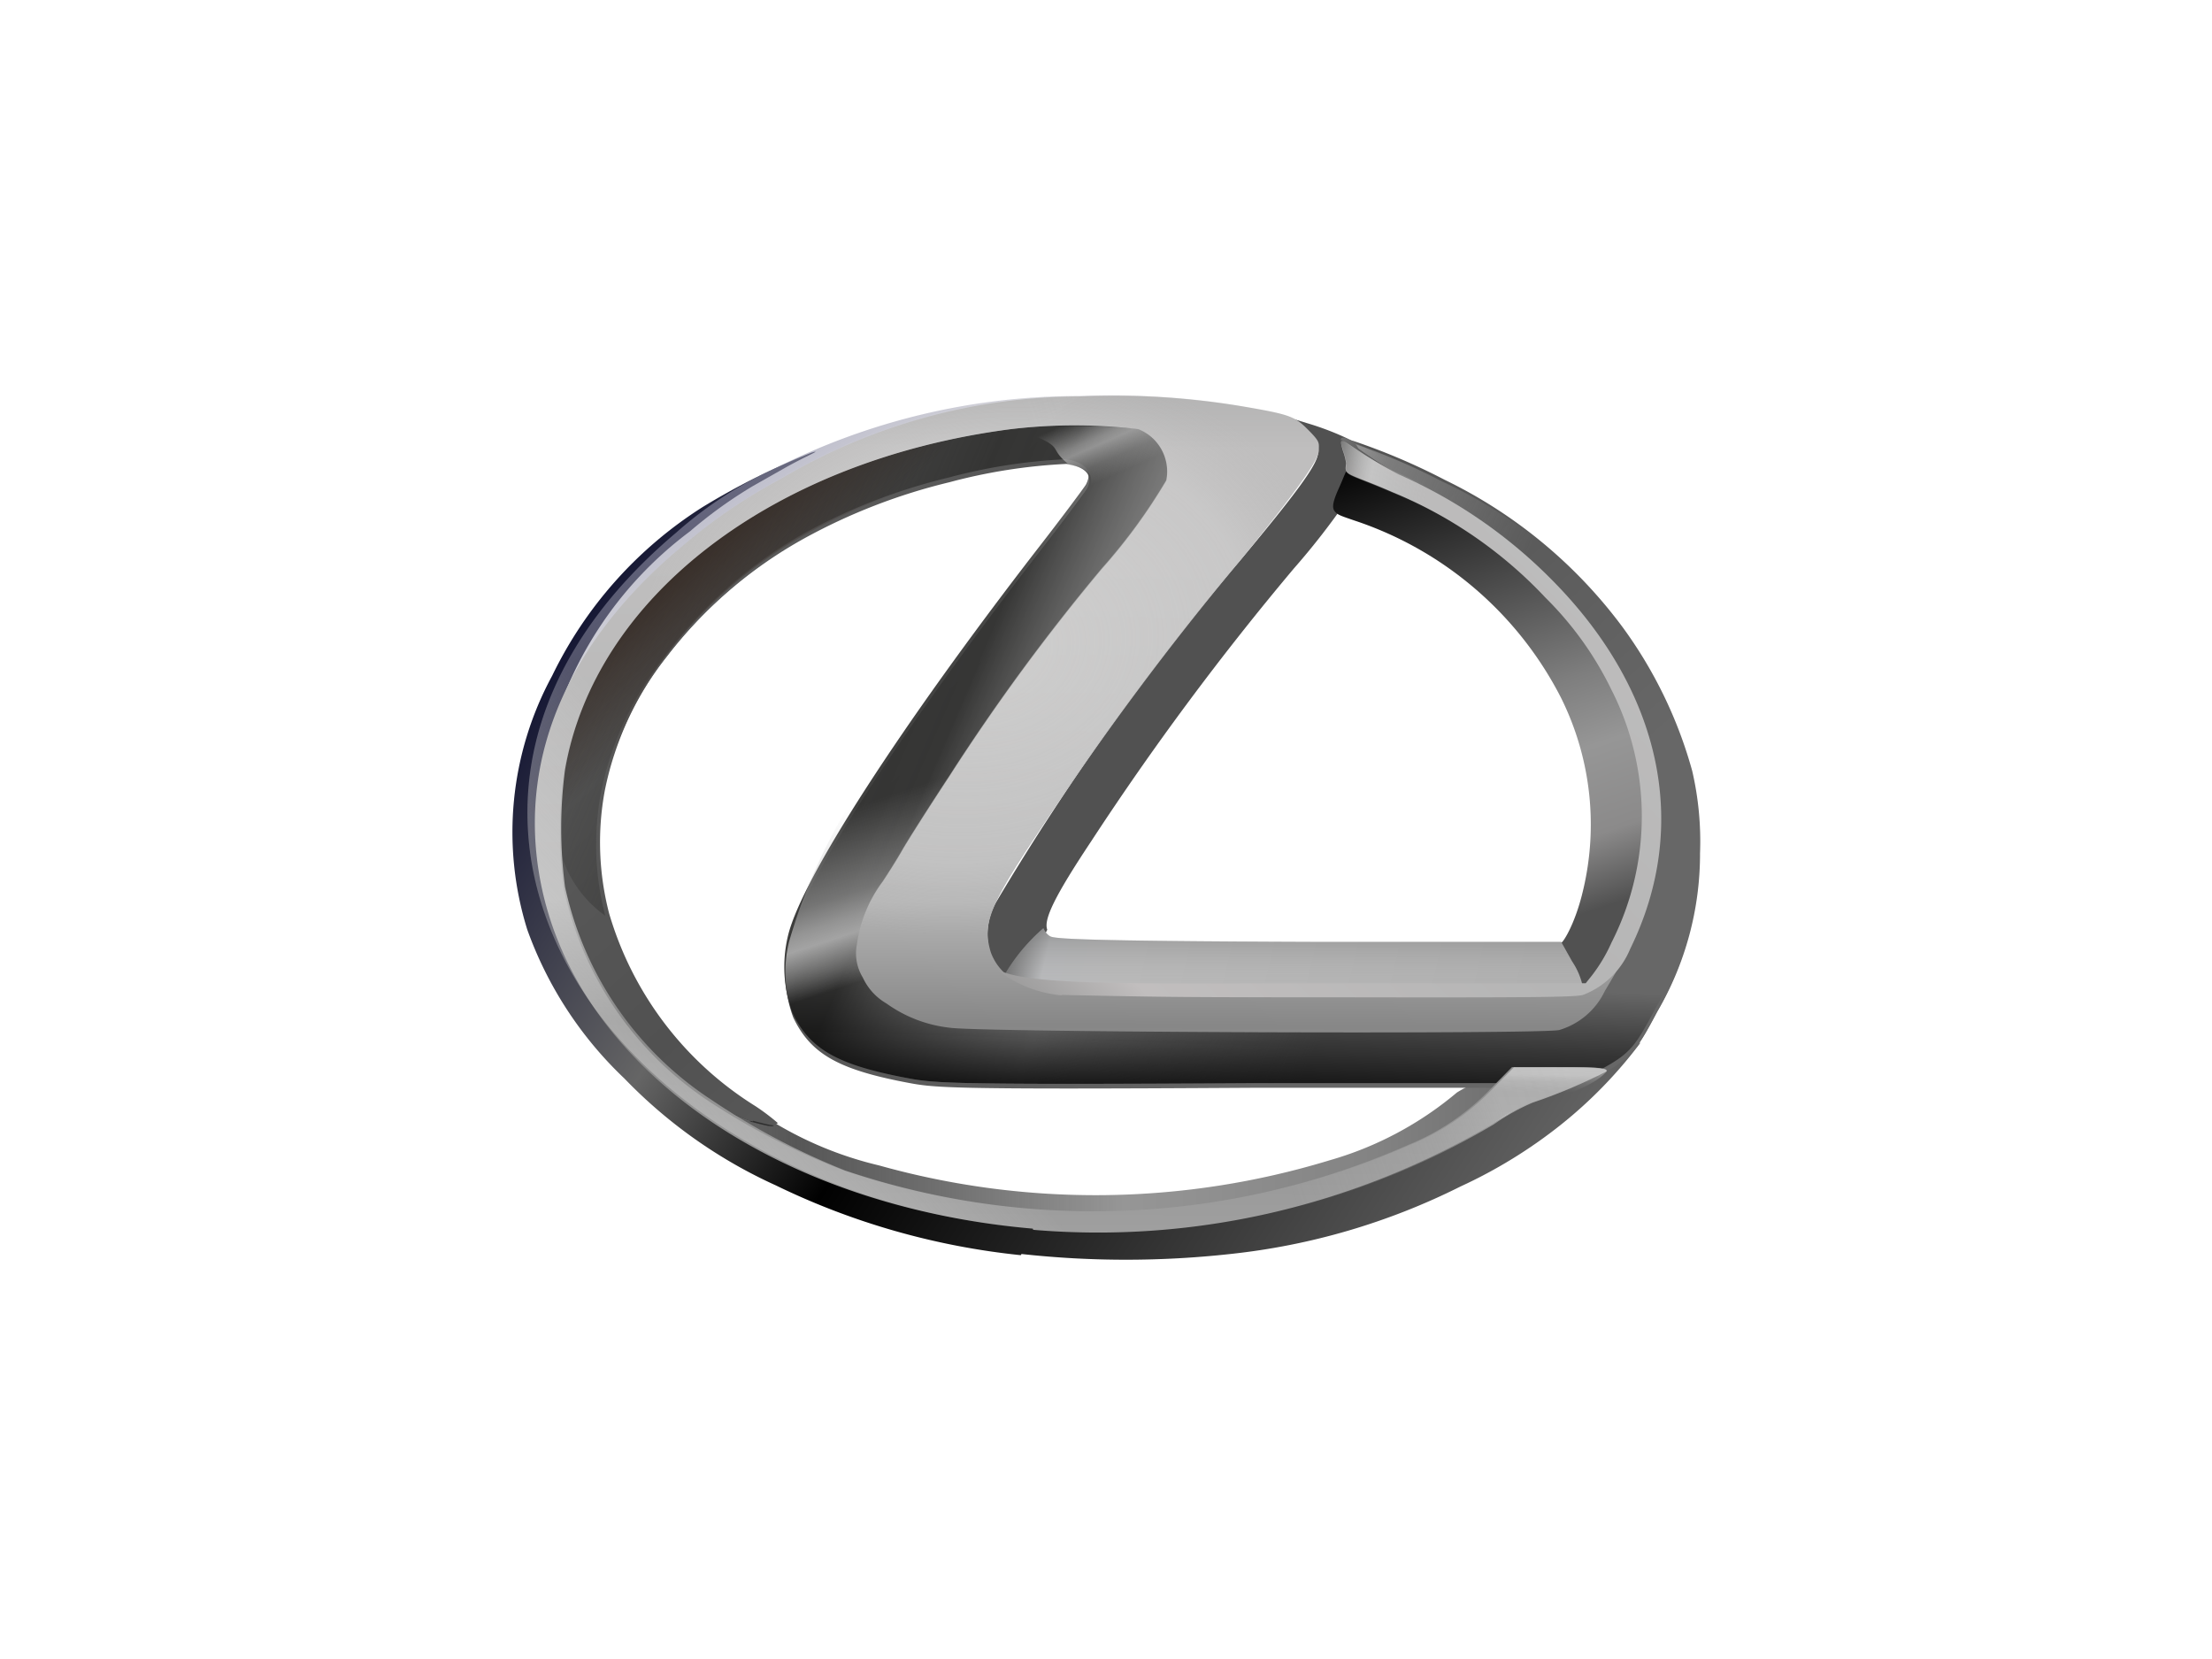 <svg xmlns="http://www.w3.org/2000/svg" xmlns:xlink="http://www.w3.org/1999/xlink" width="20mm" height="15mm" viewBox="0 0 56.69 42.52"><defs><style>.cls-4{fill:url(#Безымянный_градиент_18)}.cls-16{isolation:isolate;opacity:.3;fill:url(#Безымянный_градиент_31)}</style><linearGradient id="Безымянный_градиент_37" data-name="Безымянный градиент 37" x1="-155.65" y1="-516.21" x2="-113.55" y2="-543.56" gradientTransform="matrix(.65 0 0 -.65 114.21 -317.77)" gradientUnits="userSpaceOnUse"><stop offset="0" stop-color="#0f1130"/><stop offset=".25" stop-color="#656565"/><stop offset=".42" stop-color="#010101"/><stop offset="1" stop-color="#797979"/></linearGradient><linearGradient id="Безымянный_градиент_28" data-name="Безымянный градиент 28" x1="-50.16" y1="-347.28" x2="-7.15" y2="-346.96" gradientTransform="matrix(.65 0 0 -.65 46.83 -197.84)" gradientUnits="userSpaceOnUse"><stop offset="0" stop-color="#989898"/><stop offset=".22" stop-color="#3d3d3d" stop-opacity=".87"/><stop offset=".52" stop-color="#969696"/><stop offset=".75" stop-color="#838383"/><stop offset="1" stop-color="#5b5b5b"/></linearGradient><linearGradient id="Безымянный_градиент_20" data-name="Безымянный градиент 20" x1="-658.05" y1="-396.93" x2="-658.13" y2="-386.38" gradientTransform="matrix(.65 0 0 -.65 456.27 -226)" gradientUnits="userSpaceOnUse"><stop offset="0" stop-color="#010101"/><stop offset="1" stop-color="#010101" stop-opacity="0"/></linearGradient><linearGradient id="Безымянный_градиент_18" data-name="Безымянный градиент 18" x1="-670.33" y1="-366.67" x2="-639.51" y2="-401.78" gradientTransform="matrix(.65 0 0 -.65 456.65 -225.87)" gradientUnits="userSpaceOnUse"><stop offset="0" stop-color="#5b5b5b"/><stop offset=".27" stop-color="#515151"/><stop offset=".63" stop-color="#676767"/><stop offset=".67" stop-color="#676767"/><stop offset="1" stop-color="#676767"/></linearGradient><linearGradient id="Безымянный_градиент_19" data-name="Безымянный градиент 19" x1="301.8" y1="-82.88" x2="333.34" y2="-96.48" gradientTransform="matrix(.65 0 0 -.65 -181.08 -40.23)" gradientUnits="userSpaceOnUse"><stop offset="0" stop-color="#333332" stop-opacity="0"/><stop offset=".39" stop-color="#333332" stop-opacity=".95"/><stop offset=".47" stop-color="#333332" stop-opacity=".9"/><stop offset=".7" stop-color="#e1e1e1" stop-opacity=".5"/><stop offset="1" stop-color="#c8c8c8" stop-opacity="0"/></linearGradient><linearGradient id="Безымянный_градиент_20-2" x1="-658.51" y1="-391.31" x2="-658.34" y2="-386.16" xlink:href="#Безымянный_градиент_20"/><linearGradient id="Безымянный_градиент_21" data-name="Безымянный градиент 21" x1="307.27" y1="-79.18" x2="311.58" y2="-83.73" gradientTransform="matrix(.65 0 0 -.65 -180.37 -40.94)" gradientUnits="userSpaceOnUse"><stop offset="0" stop-color="#291910"/><stop offset="1" stop-color="#291910" stop-opacity="0"/></linearGradient><linearGradient id="Безымянный_градиент_22" data-name="Безымянный градиент 22" x1="-669.05" y1="-370.61" x2="-670.7" y2="-366.79" gradientTransform="matrix(.61 0 0 -.62 437.47 -217.95)" gradientUnits="userSpaceOnUse"><stop offset="0" stop-color="#b4b4b4" stop-opacity="0"/><stop offset=".16" stop-color="#b4b4b4" stop-opacity=".3"/><stop offset=".34" stop-color="#b4b4b4" stop-opacity=".87"/><stop offset=".41" stop-color="#b4b4b4" stop-opacity=".75"/><stop offset=".66" stop-color="#b4b4b4" stop-opacity="0"/><stop offset="1" stop-color="#b4b4b4" stop-opacity="0"/></linearGradient><linearGradient id="Безымянный_градиент_23" data-name="Безымянный градиент 23" x1="-664.09" y1="-380.76" x2="-666.22" y2="-374.13" gradientTransform="matrix(.61 0 0 -.62 433.17 -212.88)" gradientUnits="userSpaceOnUse"><stop offset="0" stop-color="#b4b4b4" stop-opacity="0"/><stop offset=".12" stop-color="#b4b4b4" stop-opacity=".37"/><stop offset=".29" stop-color="#b4b4b4" stop-opacity=".87"/><stop offset=".38" stop-color="#b4b4b4" stop-opacity=".75"/><stop offset=".52" stop-color="#b4b4b4" stop-opacity=".5"/><stop offset="1" stop-color="#b4b4b4" stop-opacity="0"/></linearGradient><linearGradient id="Безымянный_градиент_13" data-name="Безымянный градиент 13" x1="334.46" y1="-331.58" x2="340.8" y2="-350.52" gradientTransform="matrix(.65 0 0 -.65 -181.08 -204.37)" gradientUnits="userSpaceOnUse"><stop offset="0" stop-color="#010101"/><stop offset=".55" stop-color="#7e7e7e"/><stop offset=".69" stop-color="#969696"/><stop offset=".86" stop-color="#8b8a8a"/><stop offset="1" stop-color="#515151"/></linearGradient><linearGradient id="Безымянный_градиент_25" data-name="Безымянный градиент 25" x1="318.01" y1="-349.61" x2="338.87" y2="-354.54" gradientTransform="matrix(.65 0 0 -.65 -181.08 -204.37)" gradientUnits="userSpaceOnUse"><stop offset="0" stop-color="#333332"/><stop offset=".11" stop-color="#b4b5b7"/><stop offset=".25" stop-color="#b5b5b5"/><stop offset="1" stop-color="#ababab"/></linearGradient><linearGradient id="Безымянный_градиент_12" data-name="Безымянный градиент 12" x1="329.41" y1="-350.46" x2="329.41" y2="-353.93" gradientTransform="matrix(.65 0 0 -.65 -181.08 -204.37)" gradientUnits="userSpaceOnUse"><stop offset="0" stop-color="#515151"/><stop offset="1" stop-color="#fafafa" stop-opacity="0"/></linearGradient><linearGradient id="Безымянный_градиент_9" data-name="Безымянный градиент 9" x1="306.27" y1="-326.46" x2="315.45" y2="-341.12" gradientTransform="matrix(.65 0 0 -.65 -181.37 -204.33)" gradientUnits="userSpaceOnUse"><stop offset="0" stop-color="#8282a9"/><stop offset="1" stop-color="#aaa" stop-opacity="0"/></linearGradient><linearGradient id="Безымянный_градиент_31" data-name="Безымянный градиент 31" x1="-56.93" y1="-510.91" x2="-68.19" y2="-514.77" gradientTransform="matrix(.65 0 0 -.65 73.85 -314.43)" gradientUnits="userSpaceOnUse"><stop offset="0" stop-color="#fafafa"/><stop offset=".25" stop-color="#fafafa" stop-opacity=".9"/><stop offset=".5" stop-color="#e1e1e1" stop-opacity=".5"/><stop offset="1" stop-color="#c8c8c8" stop-opacity="0"/></linearGradient><linearGradient id="Безымянный_градиент_7" data-name="Безымянный градиент 7" x1="321.04" y1="-328.11" x2="320.79" y2="-367.94" gradientTransform="matrix(.65 0 0 -.65 -181.08 -204.37)" gradientUnits="userSpaceOnUse"><stop offset="0" stop-color="#ababab"/><stop offset=".1" stop-color="#bfbebe"/><stop offset=".21" stop-color="#bfbebe"/><stop offset=".55" stop-color="#b5b5b5"/><stop offset=".67" stop-color="#878787"/><stop offset=".78" stop-color="#969696"/><stop offset="1" stop-color="#ababab"/></linearGradient><linearGradient id="Безымянный_градиент_30" data-name="Безымянный градиент 30" x1="304.07" y1="-362.52" x2="313.33" y2="-354.47" gradientTransform="matrix(.65 0 0 -.65 -181.08 -204.37)" gradientUnits="userSpaceOnUse"><stop offset="0" stop-color="#e6e6e5"/><stop offset="1" stop-color="#fafafa" stop-opacity="0"/></linearGradient><linearGradient id="Безымянный_градиент_32" data-name="Безымянный градиент 32" x1="323.9" y1="-341.06" x2="326.2" y2="-342.67" gradientTransform="matrix(.65 0 0 -.65 -181.08 -204.37)" gradientUnits="userSpaceOnUse"><stop offset="0" stop-color="#fafafa"/><stop offset=".25" stop-color="#ededed" stop-opacity=".75"/><stop offset=".5" stop-color="#e1e1e1" stop-opacity=".5"/><stop offset="1" stop-color="#c8c8c8" stop-opacity="0"/></linearGradient><linearGradient id="Безымянный_градиент_33" data-name="Безымянный градиент 33" x1="321.91" y1="-357.33" x2="343.25" y2="-335.26" gradientTransform="matrix(.65 0 0 -.65 -181.08 -204.37)" gradientUnits="userSpaceOnUse"><stop offset="0" stop-color="#969696"/><stop offset=".13" stop-color="#c1bebe"/><stop offset=".5" stop-color="#b5b5b5"/><stop offset="1" stop-color="#bfbebe"/></linearGradient><linearGradient id="Безымянный_градиент_34" data-name="Безымянный градиент 34" x1="329.8" y1="-335.23" x2="334.39" y2="-336.12" gradientTransform="matrix(.65 0 0 -.65 -181.08 -204.37)" gradientUnits="userSpaceOnUse"><stop offset="0" stop-color="#010101" stop-opacity="0"/><stop offset=".11" stop-color="#333332" stop-opacity=".95"/><stop offset=".22" stop-color="#333332" stop-opacity=".9"/><stop offset=".51" stop-color="#e1e1e1" stop-opacity=".5"/><stop offset="1" stop-color="#c8c8c8" stop-opacity="0"/></linearGradient><linearGradient id="Безымянный_градиент_35" data-name="Безымянный градиент 35" x1="-52.57" y1="-525.41" x2="-52.59" y2="-526.81" gradientTransform="matrix(.65 0 0 -.65 73.85 -314.43)" gradientUnits="userSpaceOnUse"><stop offset="0" stop-color="#fafafa"/><stop offset=".5" stop-color="#fafafa" stop-opacity=".9"/><stop offset=".7" stop-color="#e1e1e1" stop-opacity=".5"/><stop offset="1" stop-color="#c8c8c8" stop-opacity="0"/></linearGradient><radialGradient id="Безымянный_градиент_36" data-name="Безымянный градиент 36" cx="-215.96" cy="-867.64" r="13.94" gradientTransform="matrix(.12 .5 .64 -.15 606.45 -5.5)" gradientUnits="userSpaceOnUse"><stop offset="0" stop-color="#dddddc" stop-opacity=".9"/><stop offset=".75" stop-color="#e1e1e1" stop-opacity=".45"/><stop offset="1" stop-color="#c8c8c8" stop-opacity="0"/></radialGradient></defs><g id="Слой_2" data-name="Слой 2"><g id="Слой_1-2" data-name="Слой 1"><g id="_3_столбик" data-name="3 столбик"><g id="layer1"><g id="g3049"><path id="path3051" d="M26.16 32.17a18.74 18.74 0 0 1-6.28-1.79A12.64 12.64 0 0 1 16 27.64a9.82 9.82 0 0 1-2.49-3.82 8.4 8.4 0 0 1 .64-6.5A10.57 10.57 0 0 1 18 13a18.36 18.36 0 0 1 2.8-1.4c.31-.09-.15.09-.68.39l-.83.47a11.59 11.59 0 0 0-1.61 1.16A9.77 9.77 0 0 0 14 19.27a10.18 10.18 0 0 0 0 3 9.93 9.93 0 0 0 4.65 6.33 16.33 16.33 0 0 0 5.25 2.21 15.44 15.44 0 0 0 4.66.48 17.8 17.8 0 0 0 2.9-.13 18.87 18.87 0 0 0 6-1.94 19.15 19.15 0 0 0 1.78-1.05 4 4 0 0 1 .64-.34 2 2 0 0 0 .72-.48c.19-.24.21-.24.7-.24.29 0 .74-.43.74-.38a11.53 11.53 0 0 1-2.04 2.1 12.52 12.52 0 0 1-2.57 1.58 17.22 17.22 0 0 1-5.9 1.73 24.49 24.49 0 0 1-5.35 0z" fill="url(#Безымянный_градиент_37)"/></g><g id="g3124"><path id="path3126" d="M26 31.08a21.56 21.56 0 0 1-4.12-.89 26.1 26.1 0 0 1-2.55-1.12 19.28 19.28 0 0 1-2.06-1.53 7.88 7.88 0 0 1-1.92-2.42 2.54 2.54 0 0 1 .69-.26 1.7 1.7 0 0 1 .24.37 9.56 9.56 0 0 0 2.31 2.64 9.37 9.37 0 0 0 3.94 2 20.57 20.57 0 0 0 11.54-.13A8.83 8.83 0 0 0 37.34 28a3.35 3.35 0 0 1 1.33-.47c.1.1-.16.43-.7.89a14.48 14.48 0 0 1-5.25 2.26 17 17 0 0 1-4.42.45h-2.28z" fill="url(#Безымянный_градиент_28)"/></g><path id="path3068-2" d="M19.25 28.73a4.34 4.34 0 0 1-1.56-.89 8.84 8.84 0 0 1-3.09-4.2 7.25 7.25 0 0 1-.31-2.82 6 6 0 0 1 .23-1.82 8.85 8.85 0 0 1 1.81-3.37c2-2.43 5.8-4.26 9.65-4.68a16.63 16.63 0 0 1 3.36 0 1.37 1.37 0 0 1 .75.83.59.59 0 0 1-.08.57 3.74 3.74 0 0 1-.35.55l-.66.8c-.24.31-.79 1-1.23 1.56s-1.16 1.48-1.59 2.09c-.81 1.13-2.57 3.8-2.92 4.42-.11.19-.3.49-.42.66a6.8 6.8 0 0 0-.48.85 1.57 1.57 0 0 0-.22 1 1.46 1.46 0 0 0 .8 1.33c.86.55.08.51 9.12.51h8.07l.7-.75a4.57 4.57 0 0 0 .94-1.27 10 10 0 0 0 .68-2.1 8.7 8.7 0 0 0-.1-2.55 10.6 10.6 0 0 0-1.35-3.1 12.68 12.68 0 0 0-5-4.32c-.4-.22-1.44-.72-1.42-.73a16.36 16.36 0 0 1 2.35 1 12.4 12.4 0 0 1 4.61 3.7 11.34 11.34 0 0 1 1.78 3.68 8 8 0 0 1 .2 2.11 8 8 0 0 1-1.09 4.05c-.53 1-.65 1.17-1.46 1.6l-.89.32h-8c-8.12.05-8.15 0-8.94-.15-1.69-.33-2.39-.73-2.83-1.65a3.41 3.41 0 0 1-.11-2c.36-1.45 2.86-5.32 6.35-9.84.67-.86 1.24-1.63 1.28-1.7.18-.34 0-.57-.52-.65a14.2 14.2 0 0 0-3 .47 15 15 0 0 0-3.72 1.44A11.44 11.44 0 0 0 17 16.87a8.13 8.13 0 0 0-1.6 3.45 7.24 7.24 0 0 0 .11 3.15 8.69 8.69 0 0 0 3.75 4.94 5.62 5.62 0 0 1 .57.43c0 .06-.25 0-.62-.1z" fill="url(#Безымянный_градиент_20)"/><g id="g3066"><path id="path3992" class="cls-4" d="M19.29 28.74a4.34 4.34 0 0 1-1.56-.89 8.84 8.84 0 0 1-3.09-4.2 7.25 7.25 0 0 1-.31-2.82 6 6 0 0 1 .23-1.83 8.85 8.85 0 0 1 1.81-3.37c2-2.43 5.8-4.26 9.65-4.68a16.63 16.63 0 0 1 3.36 0 1.37 1.37 0 0 1 .75.83.59.59 0 0 1-.08.57 3.74 3.74 0 0 1-.35.55l-.63.81c-.24.31-.79 1-1.23 1.56s-1.16 1.48-1.59 2.09c-.81 1.13-2.57 3.8-2.92 4.42-.11.19-.3.49-.42.66a6.8 6.8 0 0 0-.48.85 1.57 1.57 0 0 0-.22 1 1.46 1.46 0 0 0 .8 1.33c.86.55.08.51 9.12.51h8.07l.7-.75a4.57 4.57 0 0 0 .94-1.27 10 10 0 0 0 .65-2.11 8.7 8.7 0 0 0-.1-2.55 10.32 10.32 0 0 0-1.43-3 11.88 11.88 0 0 0-4.86-4.08c-.4-.22-2.41-1.29-1.42-1.07a16.36 16.36 0 0 1 2.35 1 12.4 12.4 0 0 1 4.56 3.78 11.34 11.34 0 0 1 1.78 3.68 8 8 0 0 1 .2 2.11 8 8 0 0 1-1.09 4.05c-.53 1-.65 1.17-1.46 1.6l-.89.32h-8c-8.12.05-8.15 0-8.94-.15-1.69-.33-2.39-.73-2.83-1.65a3.41 3.41 0 0 1-.11-2c.36-1.45 2.86-5.32 6.35-9.84.67-.86 1.24-1.63 1.28-1.7.18-.34 0-.57-.52-.65a14.2 14.2 0 0 0-3 .47 15 15 0 0 0-3.72 1.44 11.44 11.44 0 0 0-3.54 3.05 8.13 8.13 0 0 0-1.6 3.45 7.24 7.24 0 0 0 .11 3.15 8.69 8.69 0 0 0 3.75 4.94 5.62 5.62 0 0 1 .57.43c0 .06-.25 0-.62-.1z"/><path id="path3068" class="cls-4" d="M19.29 28.74a4.34 4.34 0 0 1-1.56-.89 8.84 8.84 0 0 1-3.09-4.2 7.25 7.25 0 0 1-.31-2.82 6 6 0 0 1 .23-1.83 8.85 8.85 0 0 1 1.81-3.37c2-2.43 5.8-4.26 9.65-4.68a16.63 16.63 0 0 1 3.36 0 1.37 1.37 0 0 1 .75.83.59.59 0 0 1-.08.57 3.74 3.74 0 0 1-.35.55l-.63.81c-.24.31-.79 1-1.23 1.56s-1.16 1.48-1.59 2.09c-.81 1.13-2.57 3.8-2.92 4.42-.11.19-.3.49-.42.66a6.8 6.8 0 0 0-.48.85 1.57 1.57 0 0 0-.22 1 1.46 1.46 0 0 0 .8 1.33c.86.55.08.51 9.12.51h8.07l.7-.75a4.57 4.57 0 0 0 .94-1.27 10 10 0 0 0 .65-2.11 8.7 8.7 0 0 0-.1-2.55 10.6 10.6 0 0 0-1.32-3.06 12.68 12.68 0 0 0-5-4.32c-.4-.22-1.44-.72-1.42-.73a16.36 16.36 0 0 1 2.35 1 12.4 12.4 0 0 1 4.56 3.78 11.34 11.34 0 0 1 1.78 3.68 8 8 0 0 1 .2 2.11 8 8 0 0 1-1.09 4.05c-.53 1-.65 1.17-1.46 1.6l-.89.32h-8c-8.12.05-8.15 0-8.94-.15-1.69-.33-2.39-.73-2.83-1.65a3.41 3.41 0 0 1-.11-2c.36-1.45 2.86-5.32 6.35-9.84.67-.86 1.24-1.63 1.28-1.7.18-.34 0-.57-.52-.65a14.2 14.2 0 0 0-3 .47 15 15 0 0 0-3.72 1.44 11.44 11.44 0 0 0-3.54 3.05 8.13 8.13 0 0 0-1.6 3.45 7.24 7.24 0 0 0 .11 3.15 8.69 8.69 0 0 0 3.75 4.94 5.62 5.62 0 0 1 .57.43c0 .06-.25 0-.62-.1z"/></g><path id="path3305" d="M14.3 20.82a6 6 0 0 1 .22-1.82 8.85 8.85 0 0 1 1.81-3.37c2-2.43 5.8-4.26 9.65-4.68a16.63 16.63 0 0 1 3.36 0 1.37 1.37 0 0 1 .75.83.59.59 0 0 1-.08.57 3.74 3.74 0 0 1-.35.55l-.66.8c-.24.31-.79 1-1.23 1.56s-1.16 1.48-1.59 2.09c-.81 1.13-2.57 3.8-2.92 4.42-.11.19-.3.49-.42.66a6.8 6.8 0 0 0-.48.85 1.57 1.57 0 0 0-.22 1 1.46 1.46 0 0 0 .8 1.33c.86.55.08.51 9.12.51h8.07l.7-.75a4.57 4.57 0 0 0 .94-1.27 10 10 0 0 0 .68-2.1 8.7 8.7 0 0 0-.1-2.55 10.18 10.18 0 0 0-1.45-2.93 12.68 12.68 0 0 0-5-4.32 11.42 11.42 0 0 1-1.29-.86 16.36 16.36 0 0 1 2.35 1A12.4 12.4 0 0 1 41.54 16a11.34 11.34 0 0 1 1.78 3.68 8 8 0 0 1 .2 2.11 8 8 0 0 1-1.09 4.05c-.53 1-.65 1.17-1.46 1.6l-.89.32h-8c-8.12.05-8.15 0-8.94-.15-1.69-.33-2.39-.73-2.83-1.65a3.41 3.41 0 0 1-.11-2c.36-1.45 2.86-5.32 6.35-9.84.67-.86 1.24-1.63 1.28-1.7.18-.34 0-.57-.52-.65a14.2 14.2 0 0 0-3 .47 15 15 0 0 0-3.72 1.44A11.44 11.44 0 0 0 17 16.87a8.13 8.13 0 0 0-1.6 3.45 7.24 7.24 0 0 0 .11 3.15 3 3 0 0 1-1.25-2.64z" fill="url(#Безымянный_градиент_19)"/><path id="path3992-7" d="M14.61 23.64a7.25 7.25 0 0 1-.31-2.82 6 6 0 0 1 .22-1.82 8.85 8.85 0 0 1 1.81-3.37c2-2.43 5.8-4.26 9.65-4.68a16.63 16.63 0 0 1 3.36 0 1.37 1.37 0 0 1 .75.83.59.59 0 0 1-.08.57 3.74 3.74 0 0 1-.35.55l-.66.8c-.24.31-.79 1-1.23 1.56s-1.16 1.48-1.59 2.09c-.81 1.13-2.57 3.8-2.92 4.42-.11.19-.3.49-.42.66a6.8 6.8 0 0 0-.48.85 1.57 1.57 0 0 0-.22 1 1.46 1.46 0 0 0 .8 1.33c.86.55.08.51 9.12.51h8.07l.7-.75a4.57 4.57 0 0 0 .94-1.27 10 10 0 0 0 .68-2.1 8.7 8.7 0 0 0-.1-2.55 10.6 10.6 0 0 0-1.35-3.1 12.68 12.68 0 0 0-5-4.32c-.4-.22-1.44-.72-1.42-.73a16.36 16.36 0 0 1 2.35 1 12.4 12.4 0 0 1 4.61 3.7 11.34 11.34 0 0 1 1.78 3.68 8 8 0 0 1 .2 2.11 8 8 0 0 1-1.09 4.05c-.53 1-.65 1.17-1.46 1.6l-.89.32h-8c-8.12.05-8.15 0-8.94-.15-1.69-.33-2.39-.73-2.83-1.65a3.41 3.41 0 0 1-.11-2c.36-1.45 2.86-5.32 6.35-9.84.67-.86 1.24-1.63 1.28-1.7.18-.34 0-.57-.52-.65a14.2 14.2 0 0 0-3 .47 15 15 0 0 0-3.72 1.44A11.44 11.44 0 0 0 17 16.87a8.13 8.13 0 0 0-1.6 3.45 7.24 7.24 0 0 0 .11 3.15c-.32.19.54 1.5-.95.18z" fill="url(#Безымянный_градиент_20-2)"/><path id="path3274" d="M14.68 23.57a7.25 7.25 0 0 1-.31-2.82 6 6 0 0 1 .22-1.81 8.85 8.85 0 0 1 1.81-3.37c2-2.43 5.8-4.26 9.65-4.68a16.63 16.63 0 0 1 3.36 0 1.37 1.37 0 0 1 .75.83.59.59 0 0 1-.08.57 3.74 3.74 0 0 1-.35.55l-.63.81c-.24.31-.79 1-1.23 1.56s-1.16 1.48-1.59 2.09c-.81 1.13-2.57 3.8-2.92 4.42-.11.19-.3.49-.42.66a6.8 6.8 0 0 0-.48.85 1.57 1.57 0 0 0-.22 1 1.46 1.46 0 0 0 .8 1.33c.86.55.08.51 9.12.51h8.07l.7-.75a4.57 4.57 0 0 0 .94-1.27 10 10 0 0 0 .67-2.18 8.7 8.7 0 0 0-.1-2.55A10.18 10.18 0 0 0 41 16.4a12.68 12.68 0 0 0-5-4.32 11.41 11.41 0 0 1-1.29-.86 16.36 16.36 0 0 1 2.35 1A12.4 12.4 0 0 1 41.62 16a11.34 11.34 0 0 1 1.78 3.68 8 8 0 0 1 .2 2.11 8 8 0 0 1-1.09 4.05c-.53 1-.65 1.17-1.46 1.6l-.89.32h-8c-8.12.05-8.15 0-8.94-.15-1.69-.33-2.39-.73-2.83-1.65a3.41 3.41 0 0 1-.11-2c.36-1.45 2.86-5.32 6.35-9.84.67-.86 1.24-1.63 1.28-1.7.18-.34 0-.57-.52-.65a14.2 14.2 0 0 0-3 .47 15 15 0 0 0-3.72 1.44 11.44 11.44 0 0 0-3.54 3.05 8.13 8.13 0 0 0-1.6 3.45 7.24 7.24 0 0 0 .11 3.15c-.32.19-.25.11-.95.18z" fill="url(#Безымянный_градиент_21)"/><g id="g3066-5-8-6-6" opacity=".8"><path id="path3068-2-3-6-4" d="M26.11 11a15.36 15.36 0 0 1 3.16 0 1.31 1.31 0 0 1 .71.8.57.57 0 0 1-.07.55 3.6 3.6 0 0 1-.33.52l-.59.78c-1.61 1.62-1.31.7-1.09-1.11.17-.33 0-.55-.49-.62-.63-.5 0-.42-1.29-.9z" fill="url(#Безымянный_градиент_22)"/></g><g id="g3066-5-8-6"><path id="path3068-2-3-6" d="M27.37 15.68c-.41.52-1.09 1.42-1.5 2-.76 1.08-2.42 3.64-2.75 4.24-.1.18-.28.47-.4.64a6.55 6.55 0 0 0-.45.81 1.53 1.53 0 0 0-.21 1 1.4 1.4 0 0 0 .75 1.28c.81.53.07.49 8.58.49 1.11.49 9.74 1.31 0 1.62-7.64 0-7.66 0-8.41-.15-1.59-.31-2.25-.7-2.66-1.58a3.32 3.32 0 0 1-.1-1.89c1.89-6.55 8-9.86 7.11-8.46z" fill="url(#Безымянный_градиент_23)"/></g><path id="path3151" d="M25.56 24.85a1.69 1.69 0 0 1 0-1.78 64.07 64.07 0 0 1 6.22-8.7c1.4-1.68 2-2.47 2-2.77a.79.79 0 0 0-.25-.48l-.44-.4.39.12a7.31 7.31 0 0 1 1.16.45c.34.22.28.85-.07 1.46a18.75 18.75 0 0 1-1.41 1.82 72.75 72.75 0 0 0-5.2 7c-.93 1.4-1.22 2-1.12 2.26a3.09 3.09 0 0 1-1 1.16.36.36 0 0 1-.23-.16z" fill="#515151"/><path id="path3120" d="M40.34 25.32a4 4 0 0 1-.52-1.06c0-.06.15-.06.21-.11s.32-.46.51-1.2a7.29 7.29 0 0 0-.54-5.08 9.2 9.2 0 0 0-5.29-4.53c-.32-.11-.42-.14-.49-.22s-.1-.18.09-.6.17-.47.28-.49a4.5 4.5 0 0 1 1.08.44c2.93 1.43 4.85 3.24 5.82 5.47a6.18 6.18 0 0 1 .66 2.78 6.86 6.86 0 0 1-.8 3.69c-.51 1-.77 1.19-1 .92z" fill="url(#Безымянный_градиент_13)"/><path id="path3025" d="M26.43 25.4c-.36 0-.69-.28-.69-.41a4.75 4.75 0 0 1 1-1.2s.06.15.18.21.84.12 6.66.14h6.43l.28.5a1.83 1.83 0 0 1 .28.67c0 .11-4 .17-10.34.16a21.65 21.65 0 0 1-3.83-.1z" fill="url(#Безымянный_градиент_25)"/><path id="path4184" d="M26.43 25.4c-.36 0-.69-.28-.69-.41a4.75 4.75 0 0 1 1-1.2s.06.15.18.21.84.12 6.66.14h6.43l.28.5a1.83 1.83 0 0 1 .28.67c0 .11-4 .17-10.34.16a21.65 21.65 0 0 1-3.83-.1z" style="isolation:isolate" fill="url(#Безымянный_градиент_12)" opacity=".5"/><path id="path3069" d="M26.44 31.49c-6.68-.58-12-4.5-12.82-9.4-.5-3.06.82-6 3.71-8.44A10.13 10.13 0 0 1 19.87 12a17.22 17.22 0 0 1 7.78-1.85 20 20 0 0 1 4.18.26c1.17.2 1.31.25 1.64.58s.29.34.29.54-.33.76-2.07 2.89a76.3 76.3 0 0 0-5 6.72c-1.37 2.05-1.56 2.51-1.34 3.25a1.35 1.35 0 0 0 1.14.89c.63.12 1.34.09 6.12.08h8a.69.69 0 0 0 .48-.22c.49-.64.69-.91 0 .25a1.89 1.89 0 0 1-1.17 1c-.54.11-14.83.06-15.62-.06a3.42 3.42 0 0 1-1.62-.62 1.49 1.49 0 0 1-.61-.67 1.18 1.18 0 0 1-.07-.84 3.45 3.45 0 0 1 .66-1.61c.14-.21.37-.57.5-.8s.67-1.08 1.21-1.9a53.07 53.07 0 0 1 3.91-5.32 14.46 14.46 0 0 0 1.65-2.26 1.17 1.17 0 0 0-.78-1.31 13.76 13.76 0 0 0-3.28 0c-6.07.79-10.65 4.28-11.42 8.73a11.49 11.49 0 0 0 0 3 8.72 8.72 0 0 0 3.77 5.47 18.12 18.12 0 0 0 3.41 1.8 19.94 19.94 0 0 0 14.42-.65 6.1 6.1 0 0 0 2.11-1.43l.56-.57h1c.93 0 1.44 0 1.37.11a13.61 13.61 0 0 1-1.89.8 5.47 5.47 0 0 0-1 .56 19.74 19.74 0 0 1-11.75 2.7z" fill="url(#Безымянный_градиент_9)"/><path id="path3314" class="cls-16" d="M26.51 31.48c-6.68-.58-12-4.5-12.82-9.4-.5-3.06.82-6 3.71-8.44A10.13 10.13 0 0 1 19.95 12a17.22 17.22 0 0 1 7.78-1.85c-1 .49-.46.85-1.78.91-6.07.79-10.65 4.28-11.42 8.73a11.49 11.49 0 0 0 0 3 8.72 8.72 0 0 0 3.77 5.47A18.12 18.12 0 0 0 21.71 30a19.94 19.94 0 0 0 14.42-.65 6.1 6.1 0 0 0 2.11-1.43l.56-.57h1c.93 0 1.44 0 1.37.11a13.61 13.61 0 0 1-1.89.8 5.47 5.47 0 0 0-1 .56 19.74 19.74 0 0 1-11.75 2.7z"/><path id="path3116" d="M26.47 31.49c-6.68-.58-11.87-4.24-12.66-9.13-.5-3.06.82-6 3.71-8.39a13.94 13.94 0 0 1 2.5-1.7 15.09 15.09 0 0 1 7.67-2.11 20 20 0 0 1 4.18.26c1.17.2 1.31.25 1.64.58s.29.34.29.54-.33.76-2.07 2.89a76.3 76.3 0 0 0-5 6.72c-1.37 2.05-1.56 2.51-1.34 3.25a1.35 1.35 0 0 0 1.14.89c.63.12 1.34.09 6.12.08h8a.69.69 0 0 0 .48-.22c.49-.64.69-.91 0 .25a1.89 1.89 0 0 1-1.17 1c-.54.11-14.83.06-15.62-.06a3.42 3.42 0 0 1-1.62-.62 1.49 1.49 0 0 1-.61-.67 1.18 1.18 0 0 1-.15-.84 3.45 3.45 0 0 1 .66-1.61c.14-.21.37-.57.5-.8s.67-1.08 1.21-1.9a53.07 53.07 0 0 1 3.91-5.32 14.46 14.46 0 0 0 1.65-2.26 1.17 1.17 0 0 0-.71-1.32 13.76 13.76 0 0 0-3.28 0c-6.07.79-10.65 4.28-11.42 8.73a11.49 11.49 0 0 0 0 3 8.72 8.72 0 0 0 3.77 5.47 18.12 18.12 0 0 0 3.41 1.8 19.94 19.94 0 0 0 14.42-.65 6.1 6.1 0 0 0 2.11-1.43l.56-.57h1c.93 0 1.44 0 1.37.11a13.61 13.61 0 0 1-1.89.8 5.47 5.47 0 0 0-1 .56 19.74 19.74 0 0 1-11.75 2.7z" fill="url(#Безымянный_градиент_7)"/><path id="path4198" d="M26.44 31.49c-6.68-.58-12-4.5-12.82-9.4-.5-3.06.82-6 3.71-8.44A10.13 10.13 0 0 1 19.87 12a17.22 17.22 0 0 1 7.78-1.85c-.06.66-1.12.91-1.78.91-6.07.79-10.65 4.28-11.42 8.73a11.49 11.49 0 0 0 0 3 8.72 8.72 0 0 0 3.77 5.47A18.12 18.12 0 0 0 21.63 30a19.94 19.94 0 0 0 14.42-.65 6.1 6.1 0 0 0 2.11-1.43l.56-.57h1c.93 0 1.44 0 1.37.11a13.61 13.61 0 0 1-1.89.8 5.47 5.47 0 0 0-1 .56 19.74 19.74 0 0 1-11.75 2.7z" style="isolation:isolate" fill="url(#Безымянный_градиент_30)" opacity=".5"/><path id="path3116-1" class="cls-16" d="M26.51 31.48c-6.68-.58-12-4.5-12.82-9.4-.5-3.06.82-6 3.71-8.44A10.13 10.13 0 0 1 19.95 12a17.22 17.22 0 0 1 7.78-1.85c-1 .49-.46.85-1.78.91-6.07.79-10.65 4.28-11.42 8.73a11.49 11.49 0 0 0 0 3 8.72 8.72 0 0 0 3.77 5.47A18.12 18.12 0 0 0 21.71 30a19.94 19.94 0 0 0 14.42-.65 6.1 6.1 0 0 0 2.11-1.43l.56-.57h1c.93 0 1.44 0 1.37.11a13.61 13.61 0 0 1-1.89.8 5.47 5.47 0 0 0-1 .56 19.74 19.74 0 0 1-11.75 2.7z"/><path id="path4500" d="M27.2 25.69a4.15 4.15 0 0 1-1.49-.75c.58.49 3 .44 7.73.43h7.18l.18-.18a4.15 4.15 0 0 0 .5-.85 7.32 7.32 0 0 0 0-6.57 8.69 8.69 0 0 0-1.69-2.39 11.24 11.24 0 0 0-3.91-2.74c-1.21-.53-1.25-.42-1.2-.75a1.53 1.53 0 0 0-.08-.32c-.16-.57-.09-.44 1.35.31a14.14 14.14 0 0 1 4.19 3 8.33 8.33 0 0 1 1.79 9.66 2.14 2.14 0 0 1-1.21 1.19c-.21.07-1.47.07-6.47.06-3.59 0-4.07 0-6.88-.06z" style="isolation:isolate" fill="url(#Безымянный_градиент_32)" opacity=".3"/><path id="path3155" d="M27.2 25.51a3.16 3.16 0 0 1-1.74-.73c.58.48 3.24.43 8 .42h7.18l.16-.2a4.09 4.09 0 0 0 .5-.84 7.14 7.14 0 0 0 0-6.48 8.58 8.58 0 0 0-1.69-2.36 11.24 11.24 0 0 0-3.91-2.7c-1.21-.53-1.25-.41-1.2-.74a1.49 1.49 0 0 0-.08-.32c-.16-.56 0-.15 1.43.6a12.7 12.7 0 0 1 4 2.78c2.69 2.76 3.5 6.18 1.93 9.38a2.13 2.13 0 0 1-1.21 1.18c-.21.06-1.47.07-6.47.06-3.59 0-4.07 0-6.88-.06z" fill="url(#Безымянный_градиент_33)"/><path id="path3284" d="M41.31 17.77a8.69 8.69 0 0 0-1.69-2.39 11.24 11.24 0 0 0-3.91-2.74c-1.21-.53-1.25-.42-1.2-.75a1.53 1.53 0 0 0-.08-.32c-.16-.57-.18-.26 1.26.49A14.39 14.39 0 0 1 40 14.84c1 1.41.35.66 1.33 2.93z" style="isolation:isolate" fill="url(#Безымянный_градиент_34)" opacity=".5"/><path id="path3300" d="M38.24 27.93l.56-.57h1c.93 0 1.44 0 1.37.11-.65.74-3.53 1.26-2.9.5z" style="isolation:isolate" fill="url(#Безымянный_градиент_35)" opacity=".3"/><path id="path3287" d="M26.47 31.47c-6.68-.58-11.87-4.24-12.66-9.13-.5-3.06.82-6 3.71-8.39a13.94 13.94 0 0 1 2.5-1.7 15.09 15.09 0 0 1 7.67-2.11 20 20 0 0 1 4.18.26c1.17.2 1.31.25 1.64.58s.29.34.29.54-.33.76-2.07 2.89a76.3 76.3 0 0 0-5 6.72c-1.37 2.05-1.56 2.51-1.34 3.25a1.35 1.35 0 0 0 1.14.89c.63.12 1.34.09 6.12.08h8a.69.69 0 0 0 .48-.22c.49-.64.69-.91 0 .25a1.89 1.89 0 0 1-1.17 1c-.54.11-14.83.06-15.62-.06a3.42 3.42 0 0 1-1.62-.62 1.49 1.49 0 0 1-.61-.67 1.18 1.18 0 0 1-.15-.84 3.45 3.45 0 0 1 .66-1.61c.14-.21.37-.57.5-.8s.67-1.08 1.21-1.9a53.07 53.07 0 0 1 3.91-5.32 14.46 14.46 0 0 0 1.65-2.26 1.17 1.17 0 0 0-.71-1.3 13.76 13.76 0 0 0-3.28 0c-6.07.79-10.65 4.28-11.42 8.73a11.49 11.49 0 0 0 0 3 8.72 8.72 0 0 0 3.77 5.47 18.12 18.12 0 0 0 3.41 1.8 19.94 19.94 0 0 0 14.42-.65 6.1 6.1 0 0 0 2.11-1.43l.56-.57h1c.93 0 1.44 0 1.37.11a13.61 13.61 0 0 1-1.89.8 5.47 5.47 0 0 0-1 .56 19.74 19.74 0 0 1-11.75 2.7z" style="isolation:isolate" opacity=".6" fill="url(#Безымянный_градиент_36)"/></g></g><path fill="none" d="M0 0h56.69v42.52H0z"/></g></g></svg>